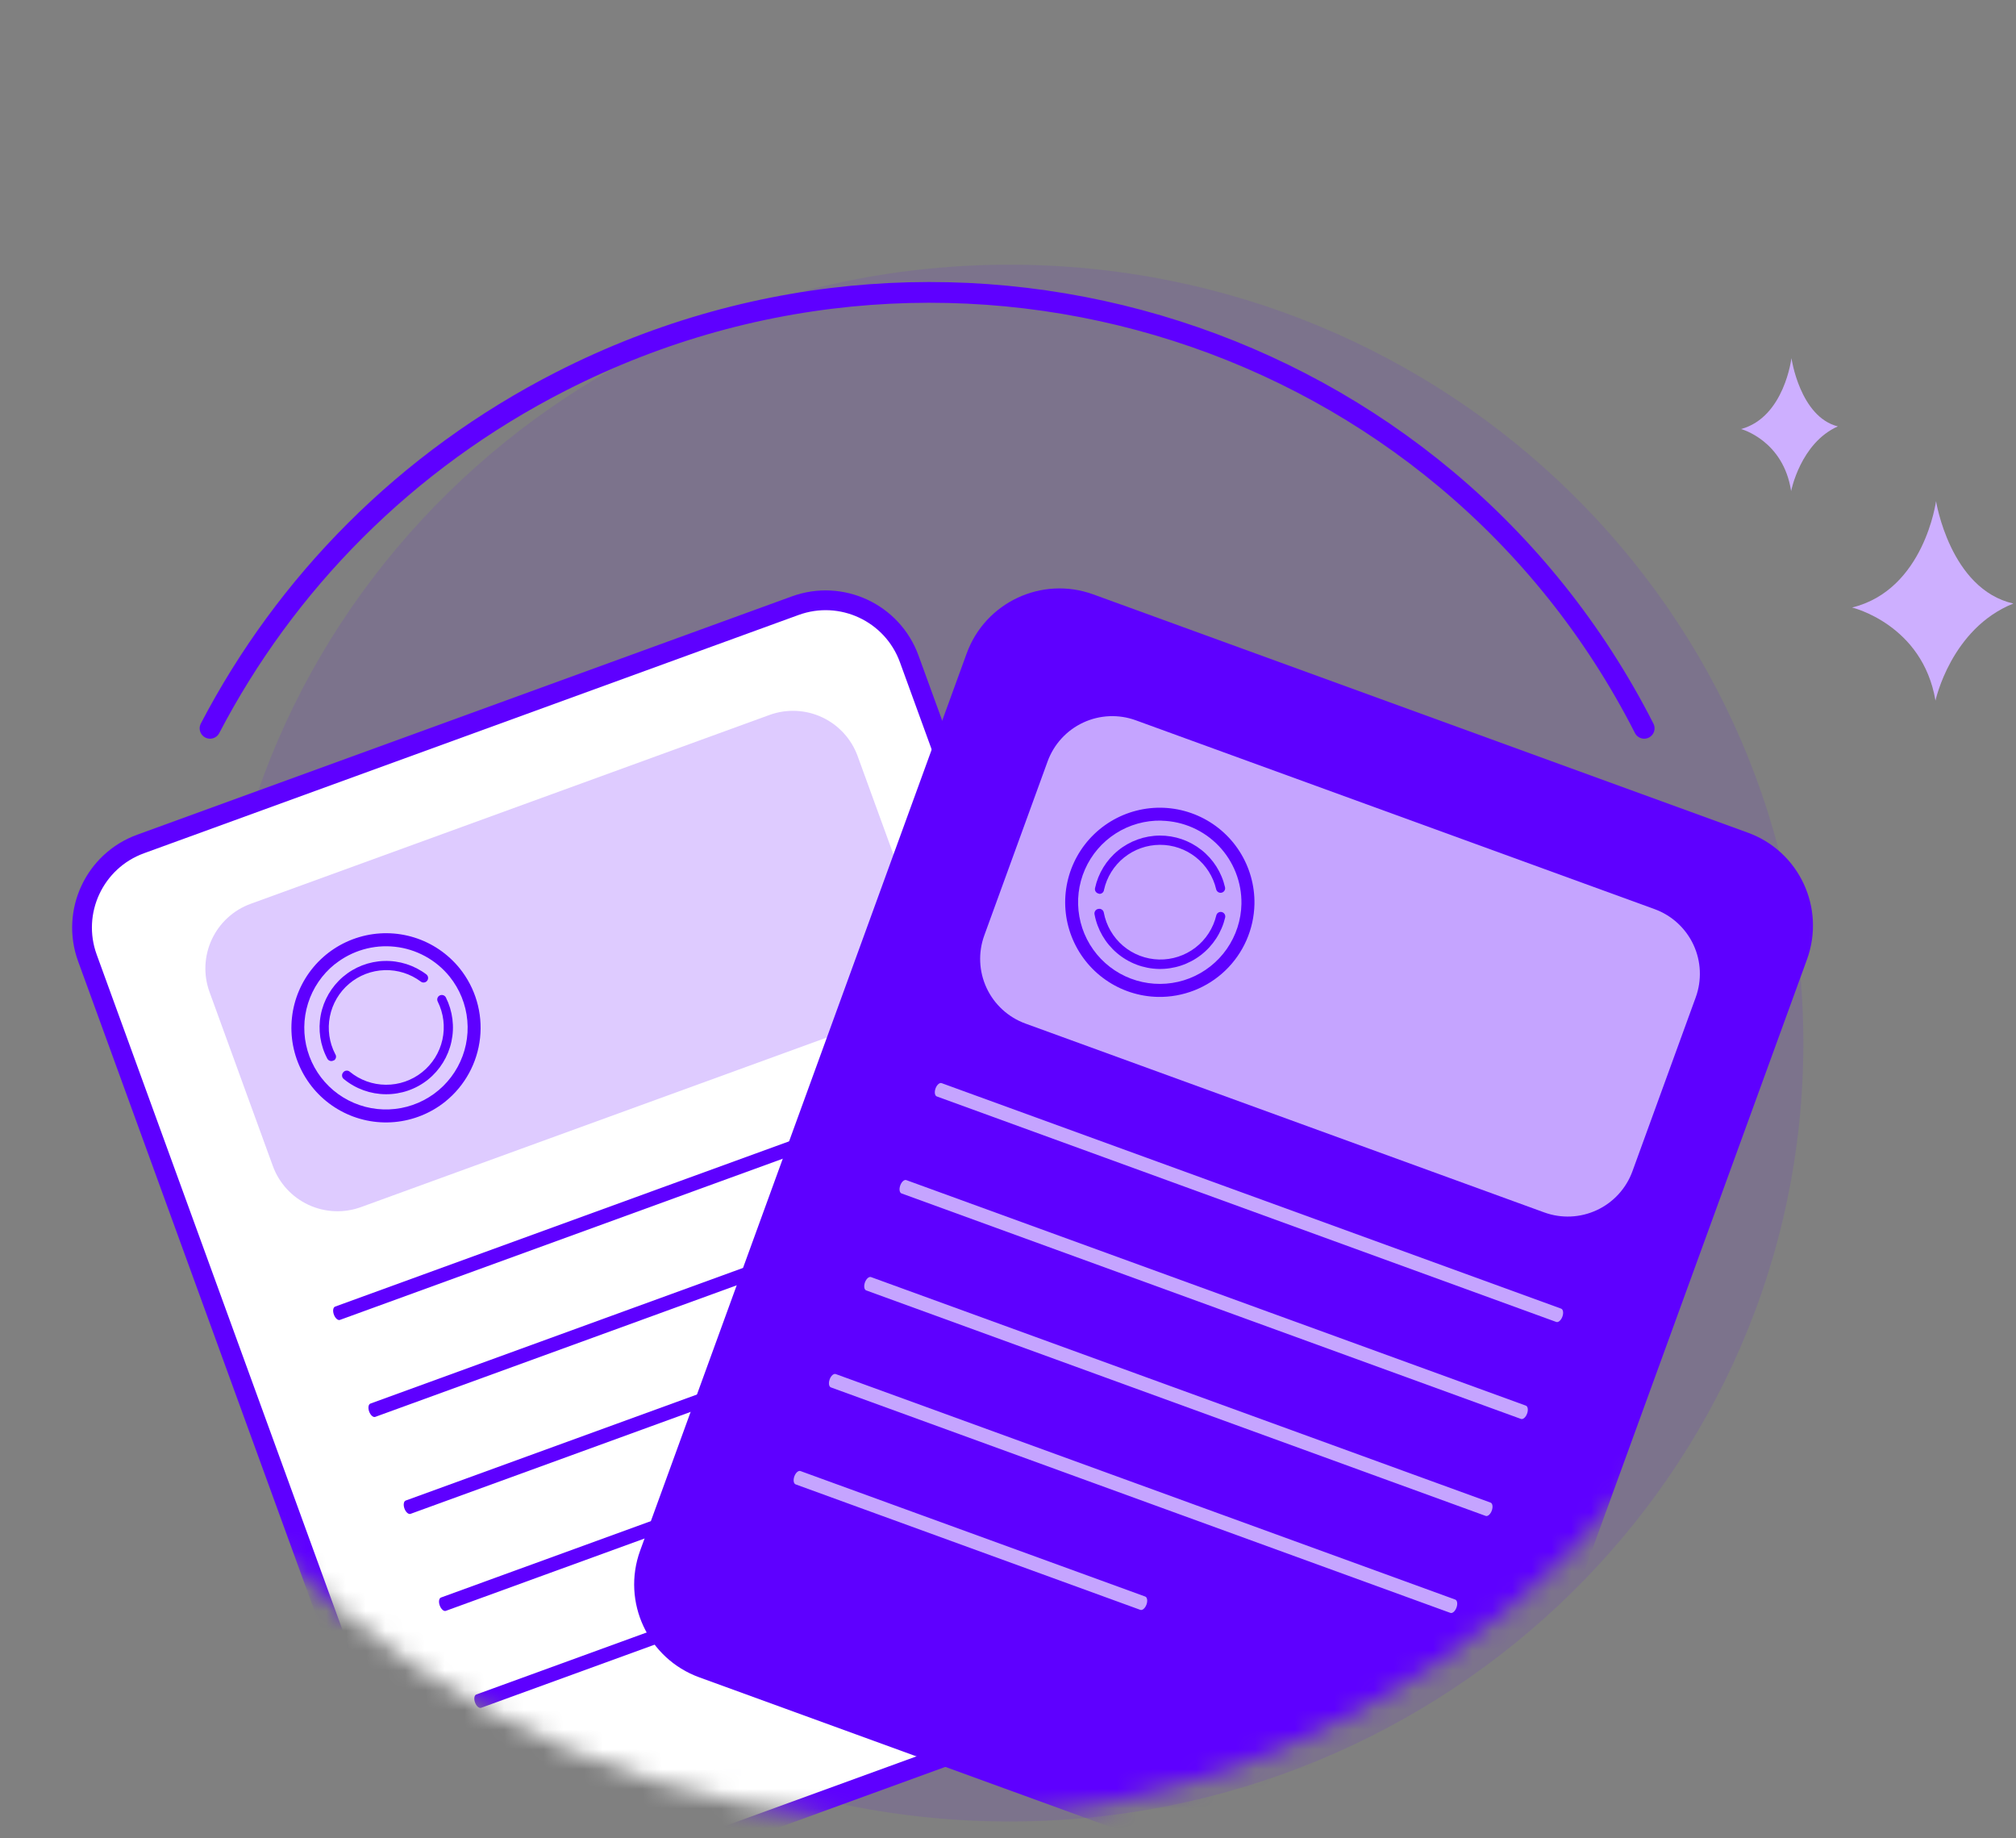 <svg width="102" height="93" viewBox="0 0 102 93" fill="none" xmlns="http://www.w3.org/2000/svg">
<rect x="0" y="0" width="102" height="93" fill="#808080" stroke="none"/>
<path opacity="0.1" fill-rule="evenodd" clip-rule="evenodd" d="M91.241 52.769C91.241 74.517 73.258 92.147 51.075 92.147C28.892 92.147 10.909 74.517 10.909 52.769C10.909 31.021 28.892 13.391 51.075 13.391C73.258 13.391 91.241 31.021 91.241 52.769Z" fill="#5E00FF"/>
<path d="M83.188 36.845C73.041 16.91 48.515 9.045 28.408 19.279C20.488 23.31 14.435 29.547 10.627 36.845" stroke="#5E00FF" stroke-width="1.05" stroke-linecap="round" stroke-linejoin="round"/>
<mask id="mask0_310_35298" style="mask-type:alpha" maskUnits="userSpaceOnUse" x="0" y="0" width="93" height="93">
<circle cx="46.743" cy="46.075" r="46.072" fill="#C4C4C4"/>
</mask>
<g mask="url(#mask0_310_35298)">
<path d="M4.423 48.464C3.573 46.129 4.777 43.547 7.112 42.697L40.234 30.641C42.569 29.791 45.152 30.995 46.002 33.331L62.521 78.718C63.371 81.053 62.167 83.635 59.832 84.485L26.71 96.541C24.374 97.391 21.792 96.187 20.942 93.851L4.423 48.464Z" fill="white" stroke="#5E00FF"/>
<path d="M12.681 45.724L38.931 36.17C39.799 35.854 40.756 35.896 41.593 36.286C42.429 36.676 43.077 37.383 43.392 38.25L46.596 47.051C46.911 47.918 46.869 48.875 46.479 49.712C46.089 50.549 45.383 51.196 44.515 51.512L18.265 61.066C17.397 61.382 16.44 61.34 15.603 60.95C14.767 60.56 14.12 59.853 13.804 58.986L10.601 50.185C10.285 49.318 10.327 48.361 10.717 47.524C11.107 46.687 11.813 46.04 12.681 45.724V45.724Z" fill="#DECBFF"/>
<path d="M21.657 54.615C21.052 55.1 20.298 55.362 19.522 55.357C18.747 55.353 17.996 55.082 17.397 54.59C17.372 54.571 17.351 54.547 17.335 54.519C17.32 54.491 17.31 54.461 17.307 54.429C17.304 54.398 17.307 54.366 17.316 54.336C17.326 54.306 17.341 54.278 17.362 54.254C17.381 54.228 17.405 54.207 17.432 54.191C17.46 54.176 17.49 54.166 17.522 54.163C17.553 54.159 17.585 54.163 17.616 54.172C17.646 54.182 17.674 54.198 17.698 54.219C18.213 54.641 18.857 54.873 19.523 54.877C20.19 54.881 20.837 54.657 21.358 54.241C21.878 53.826 22.241 53.244 22.384 52.594C22.528 51.944 22.444 51.264 22.146 50.668C22.133 50.641 22.125 50.612 22.122 50.581C22.12 50.551 22.124 50.521 22.134 50.492C22.143 50.463 22.158 50.437 22.178 50.414C22.198 50.391 22.223 50.372 22.25 50.359C22.305 50.332 22.368 50.328 22.426 50.347C22.484 50.366 22.532 50.408 22.56 50.462C22.905 51.153 23.004 51.942 22.84 52.697C22.676 53.452 22.259 54.129 21.657 54.615Z" fill="#5E00FF"/>
<path d="M16.91 53.637L16.87 53.651C16.816 53.679 16.753 53.685 16.695 53.667C16.637 53.649 16.589 53.609 16.56 53.555C16.201 52.878 16.085 52.099 16.229 51.346C16.374 50.594 16.771 49.913 17.354 49.416C17.938 48.919 18.674 48.636 19.44 48.614C20.206 48.591 20.957 48.831 21.569 49.292C21.593 49.31 21.613 49.333 21.628 49.359C21.644 49.385 21.654 49.414 21.658 49.444C21.662 49.474 21.66 49.504 21.652 49.534C21.645 49.563 21.631 49.59 21.613 49.614C21.595 49.638 21.572 49.658 21.546 49.674C21.52 49.689 21.491 49.699 21.461 49.703C21.431 49.707 21.401 49.705 21.371 49.698C21.342 49.69 21.315 49.676 21.291 49.658C20.763 49.263 20.117 49.059 19.459 49.079C18.8 49.099 18.167 49.342 17.664 49.768C17.161 50.194 16.818 50.778 16.69 51.424C16.562 52.07 16.658 52.741 16.961 53.326C16.995 53.374 17.008 53.433 16.999 53.492C16.989 53.55 16.958 53.602 16.91 53.637Z" fill="#5E00FF"/>
<path d="M22.535 55.724C21.798 56.317 20.901 56.679 19.958 56.764C19.015 56.849 18.068 56.652 17.237 56.198C16.406 55.745 15.728 55.055 15.289 54.217C14.85 53.379 14.67 52.429 14.771 51.488C14.872 50.547 15.25 49.657 15.857 48.93C16.464 48.203 17.273 47.673 18.182 47.406C19.09 47.138 20.057 47.146 20.961 47.428C21.865 47.71 22.664 48.254 23.259 48.99C24.054 49.98 24.425 51.244 24.289 52.506C24.153 53.768 23.523 54.925 22.535 55.724ZM16.938 48.778C16.301 49.29 15.83 49.98 15.585 50.759C15.34 51.539 15.332 52.374 15.562 53.158C15.791 53.942 16.248 54.64 16.875 55.165C17.502 55.689 18.271 56.015 19.083 56.103C19.896 56.191 20.717 56.035 21.441 55.657C22.166 55.278 22.762 54.693 23.154 53.976C23.546 53.259 23.717 52.441 23.644 51.627C23.572 50.814 23.259 50.04 22.746 49.403C22.059 48.555 21.064 48.013 19.979 47.895C18.893 47.777 17.804 48.093 16.95 48.773L16.938 48.778Z" fill="#5E00FF"/>
<path fill-rule="evenodd" clip-rule="evenodd" d="M20.772 76.585C20.669 76.623 20.531 76.502 20.463 76.315C20.396 76.13 20.424 75.949 20.526 75.912L51.87 64.504C51.973 64.466 52.111 64.586 52.179 64.772C52.247 64.958 52.218 65.14 52.115 65.177L20.772 76.585ZM22.557 81.492C22.455 81.529 22.317 81.408 22.249 81.221C22.181 81.036 22.21 80.855 22.312 80.818L53.656 69.409C53.759 69.372 53.897 69.492 53.965 69.678C54.032 69.864 54.004 70.046 53.901 70.083L22.557 81.492ZM24.343 86.397C24.241 86.435 24.102 86.314 24.034 86.127C23.967 85.942 23.995 85.761 24.098 85.724L41.541 79.375C41.644 79.337 41.782 79.457 41.85 79.643C41.918 79.829 41.889 80.011 41.786 80.049L24.343 86.397Z" fill="#5E00FF"/>
<path fill-rule="evenodd" clip-rule="evenodd" d="M17.2 66.773C17.098 66.811 16.96 66.69 16.892 66.503C16.824 66.318 16.853 66.137 16.955 66.1L48.299 54.691C48.402 54.654 48.54 54.774 48.608 54.96C48.675 55.146 48.647 55.328 48.544 55.365L17.2 66.773ZM18.986 71.679C18.884 71.717 18.745 71.596 18.677 71.409C18.61 71.224 18.639 71.043 18.741 71.006L50.084 59.597C50.188 59.56 50.326 59.68 50.393 59.866C50.461 60.052 50.433 60.234 50.33 60.271L18.986 71.679Z" fill="#5E00FF"/>
<path d="M48.908 33.059C49.852 30.464 52.721 29.126 55.316 30.07L88.438 42.126C91.033 43.07 92.371 45.939 91.426 48.534L74.907 93.921C73.962 96.516 71.093 97.854 68.498 96.909L35.377 84.854C32.782 83.91 31.444 81.04 32.388 78.445L48.908 33.059Z" fill="#5E00FF"/>
<path d="M57.465 36.439L83.716 45.993C84.583 46.309 85.289 46.956 85.68 47.793C86.07 48.63 86.111 49.587 85.796 50.454L82.593 59.255C82.277 60.123 81.629 60.829 80.793 61.219C79.956 61.609 78.999 61.651 78.131 61.335L51.881 51.781C51.014 51.465 50.307 50.818 49.917 49.981C49.527 49.145 49.485 48.187 49.801 47.32L53.004 38.519C53.32 37.652 53.967 36.945 54.804 36.555C55.64 36.165 56.598 36.123 57.465 36.439V36.439Z" fill="#C5A4FF"/>
<path d="M58.627 49.019C57.851 49.002 57.105 48.718 56.514 48.216C55.923 47.714 55.522 47.024 55.379 46.261C55.372 46.231 55.372 46.199 55.377 46.168C55.383 46.137 55.395 46.107 55.413 46.081C55.431 46.055 55.454 46.032 55.48 46.015C55.507 45.998 55.537 45.987 55.568 45.982C55.599 45.974 55.631 45.974 55.662 45.979C55.693 45.985 55.723 45.997 55.749 46.015C55.776 46.033 55.798 46.056 55.815 46.082C55.832 46.109 55.843 46.139 55.848 46.171C55.971 46.825 56.316 47.417 56.823 47.849C57.331 48.28 57.971 48.524 58.637 48.541C59.303 48.557 59.955 48.344 60.483 47.939C61.011 47.533 61.383 46.958 61.538 46.311C61.545 46.281 61.558 46.253 61.575 46.228C61.593 46.204 61.616 46.183 61.642 46.167C61.668 46.151 61.696 46.141 61.726 46.136C61.756 46.131 61.787 46.133 61.816 46.14C61.876 46.155 61.927 46.192 61.959 46.244C61.991 46.296 62.001 46.359 61.987 46.418C61.808 47.17 61.377 47.837 60.766 48.31C60.154 48.783 59.4 49.033 58.627 49.019Z" fill="#5E00FF"/>
<path d="M55.619 45.219L55.579 45.204C55.52 45.191 55.468 45.155 55.435 45.104C55.402 45.053 55.391 44.991 55.403 44.931C55.564 44.182 55.975 43.51 56.57 43.027C57.164 42.543 57.906 42.277 58.672 42.271C59.439 42.266 60.184 42.522 60.786 42.997C61.387 43.472 61.809 44.138 61.98 44.885C61.987 44.914 61.988 44.945 61.983 44.975C61.978 45.005 61.967 45.033 61.951 45.059C61.935 45.084 61.914 45.106 61.889 45.124C61.864 45.141 61.837 45.153 61.807 45.16C61.778 45.167 61.747 45.168 61.717 45.163C61.688 45.157 61.659 45.147 61.634 45.13C61.608 45.114 61.586 45.093 61.569 45.069C61.551 45.044 61.539 45.016 61.532 44.987C61.382 44.345 61.018 43.774 60.501 43.365C59.983 42.957 59.343 42.736 58.684 42.739C58.024 42.743 57.386 42.969 56.873 43.382C56.359 43.795 56.002 44.37 55.858 45.013C55.853 45.072 55.825 45.126 55.78 45.165C55.736 45.203 55.678 45.223 55.619 45.219Z" fill="#5E00FF"/>
<path d="M58.587 50.433C57.64 50.414 56.72 50.115 55.943 49.573C55.166 49.032 54.568 48.272 54.223 47.391C53.877 46.509 53.801 45.546 54.004 44.621C54.207 43.697 54.679 42.853 55.362 42.197C56.044 41.541 56.906 41.103 57.838 40.936C58.77 40.77 59.73 40.883 60.598 41.263C61.466 41.642 62.202 42.269 62.712 43.066C63.223 43.863 63.487 44.794 63.469 45.74C63.442 47.009 62.913 48.216 61.998 49.095C61.083 49.975 59.856 50.456 58.587 50.433ZM58.763 41.514C57.946 41.497 57.142 41.723 56.453 42.162C55.764 42.602 55.221 43.236 54.893 43.985C54.565 44.733 54.467 45.562 54.61 46.367C54.753 47.171 55.132 47.915 55.698 48.505C56.265 49.094 56.993 49.503 57.792 49.678C58.59 49.854 59.423 49.789 60.184 49.492C60.945 49.194 61.601 48.678 62.069 48.008C62.536 47.338 62.795 46.544 62.811 45.727C62.829 44.636 62.416 43.581 61.66 42.792C60.904 42.004 59.867 41.546 58.776 41.519L58.763 41.514Z" fill="#5E00FF"/>
<path fill-rule="evenodd" clip-rule="evenodd" d="M43.825 65.281C43.723 65.243 43.695 65.062 43.762 64.875C43.83 64.69 43.968 64.57 44.07 64.607L75.414 76.015C75.517 76.052 75.546 76.233 75.478 76.419C75.41 76.605 75.272 76.726 75.169 76.689L43.825 65.281ZM42.039 70.187C41.937 70.149 41.909 69.968 41.977 69.781C42.044 69.596 42.182 69.476 42.285 69.513L73.628 80.921C73.731 80.959 73.76 81.139 73.692 81.325C73.625 81.511 73.486 81.632 73.383 81.595L42.039 70.187ZM40.254 75.093C40.152 75.055 40.123 74.874 40.191 74.687C40.259 74.502 40.397 74.382 40.499 74.419L57.942 80.768C58.045 80.805 58.074 80.986 58.007 81.172C57.939 81.358 57.8 81.479 57.697 81.442L40.254 75.093Z" fill="#C5A4FF"/>
<path fill-rule="evenodd" clip-rule="evenodd" d="M47.397 55.468C47.295 55.431 47.266 55.25 47.334 55.063C47.402 54.878 47.54 54.758 47.642 54.795L78.986 66.203C79.089 66.24 79.118 66.421 79.05 66.607C78.982 66.793 78.844 66.914 78.741 66.877L47.397 55.468ZM45.611 60.374C45.509 60.337 45.481 60.156 45.549 59.969C45.616 59.784 45.754 59.663 45.856 59.701L77.2 71.109C77.303 71.146 77.332 71.327 77.264 71.513C77.197 71.699 77.058 71.82 76.955 71.783L45.611 60.374Z" fill="#C5A4FF"/>
</g>
<path fill-rule="evenodd" clip-rule="evenodd" d="M97.954 25.351C97.954 25.351 97.361 29.838 93.707 30.734C93.707 30.734 97.273 31.584 97.926 35.443C97.926 35.443 98.711 31.796 101.866 30.533C98.661 29.806 97.954 25.351 97.954 25.351Z" fill="#CDAFFF"/>
<path fill-rule="evenodd" clip-rule="evenodd" d="M90.638 18.116C90.638 18.116 90.283 21.108 88.09 21.705C88.09 21.705 90.23 22.272 90.622 24.844C90.622 24.844 91.093 22.413 92.986 21.571C91.063 21.086 90.638 18.116 90.638 18.116Z" fill="#CDAFFF"/>
</svg>